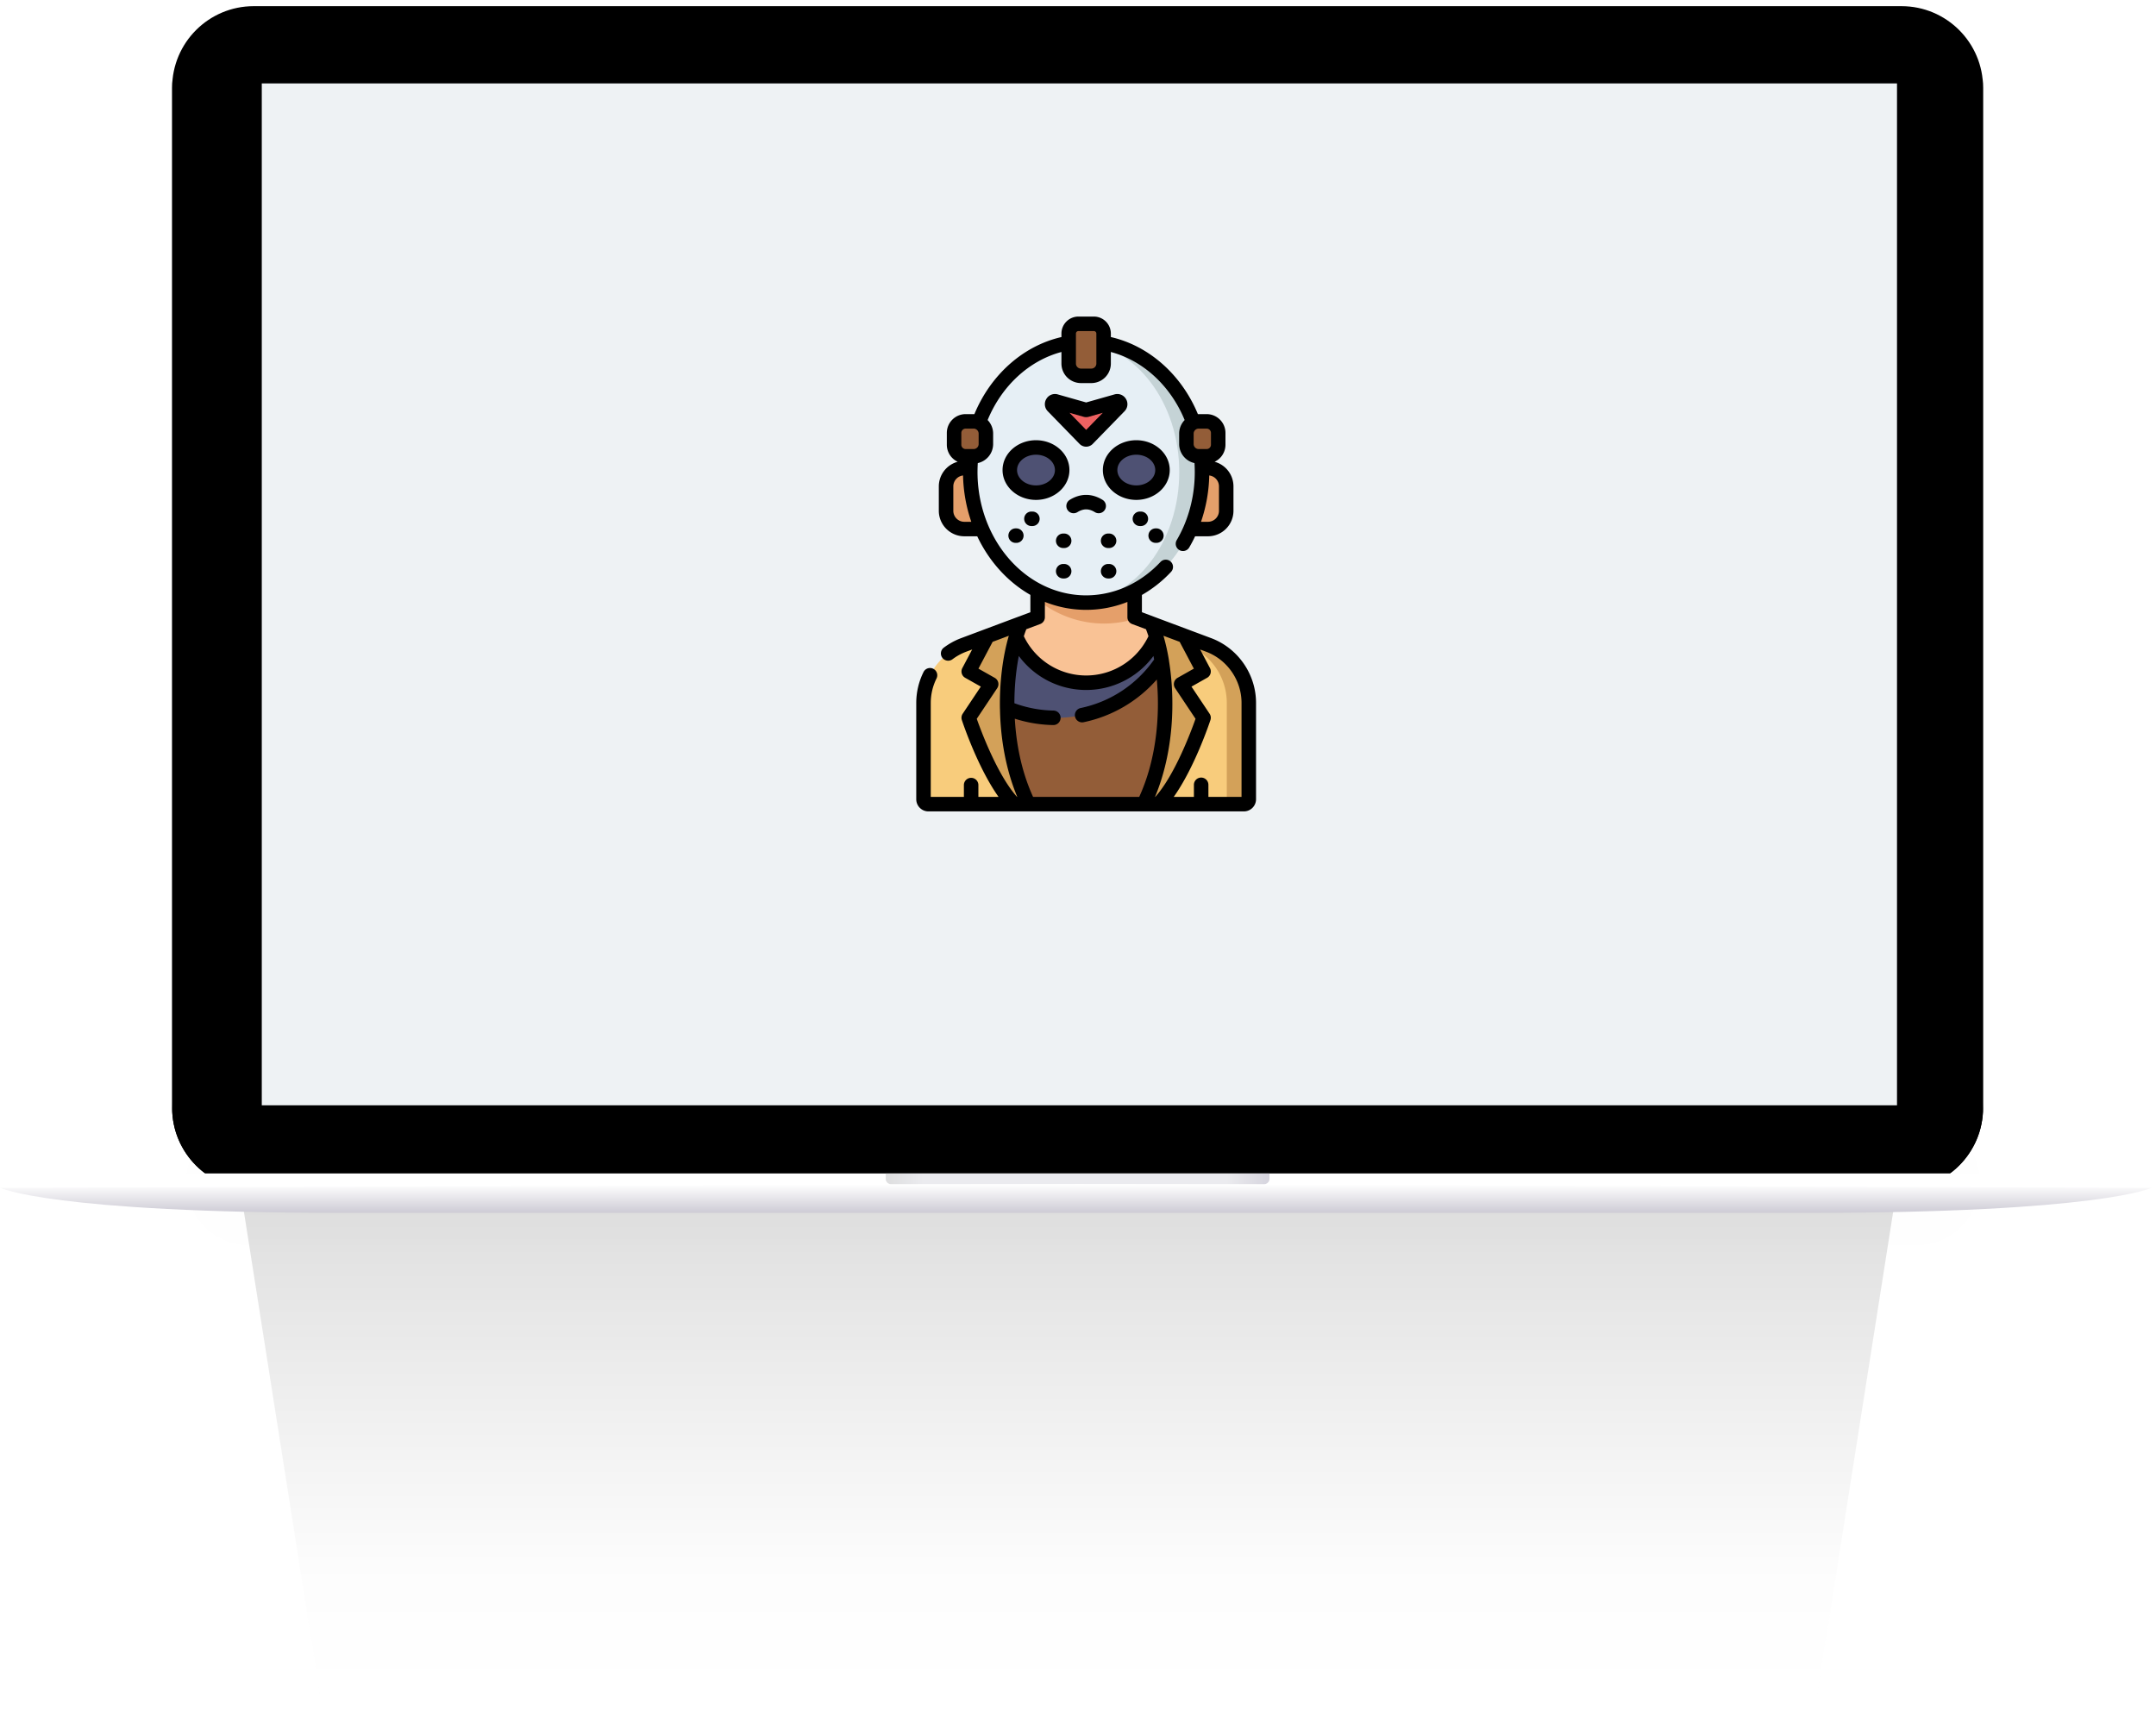 <svg xmlns="http://www.w3.org/2000/svg" xmlns:xlink="http://www.w3.org/1999/xlink" width="412" height="328" viewBox="0 0 412 328">
    <defs>
        <path id="a" d="M0 0h424v344H0z"/>
        <linearGradient id="c" x1="50%" x2="50%" y1="7.091%" y2="54.182%">
            <stop offset="0%" stop-opacity=".5"/>
            <stop offset="65.872%" stop-opacity=".05"/>
            <stop offset="100%" stop-color="#FFF" stop-opacity="0"/>
        </linearGradient>
        <filter id="d" width="134.3%" height="151%" x="-17.1%" y="-25.5%" filterUnits="objectBoundingBox">
            <feGaussianBlur in="SourceGraphic" stdDeviation="18.179"/>
        </filter>
        <filter id="e" width="110.5%" height="248.4%" x="-5.2%" y="-74.2%" filterUnits="objectBoundingBox">
            <feGaussianBlur in="SourceGraphic" stdDeviation="6"/>
        </filter>
        <filter id="f" width="118.3%" height="450.2%" x="-9.2%" y="-175.1%" filterUnits="objectBoundingBox">
            <feGaussianBlur in="SourceGraphic" stdDeviation="10"/>
        </filter>
        <path id="h" d="M32.893 15.777c0-8.615 6.99-15.6 15.598-15.6h314.865c8.615 0 15.599 6.985 15.599 15.6v194.94c0 8.616-6.991 15.6-15.599 15.6H48.491c-8.614 0-15.598-6.985-15.598-15.6V15.778z"/>
        <filter id="g" width="100.3%" height="100.9%" x="-.1%" y="-.2%" filterUnits="objectBoundingBox">
            <feOffset dy="1" in="SourceAlpha" result="shadowOffsetOuter1"/>
            <feColorMatrix in="shadowOffsetOuter1" values="0 0 0 0 0 0 0 0 0 0 0 0 0 0 0 0 0 0 0.2 0"/>
        </filter>
        <filter id="i" width="100.6%" height="101.3%" x="-.3%" y="-.4%" filterUnits="objectBoundingBox">
            <feGaussianBlur in="SourceAlpha" result="shadowBlurInner1" stdDeviation=".5"/>
            <feOffset dy="1" in="shadowBlurInner1" result="shadowOffsetInner1"/>
            <feComposite in="shadowOffsetInner1" in2="SourceAlpha" k2="-1" k3="1" operator="arithmetic" result="shadowInnerInner1"/>
            <feColorMatrix in="shadowInnerInner1" values="0 0 0 0 1 0 0 0 0 1 0 0 0 0 1 0 0 0 1 0"/>
        </filter>
        <linearGradient id="j" x1="0%" y1="50%" y2="50%">
            <stop offset="0%" stop-color="#BCBDBF"/>
            <stop offset="9.76%" stop-color="#D8D8DF"/>
            <stop offset="88.821%" stop-color="#D8D8DF"/>
            <stop offset="100%" stop-color="#ADAABD"/>
        </linearGradient>
        <linearGradient id="k" x1="50%" x2="50%" y1="0%" y2="100%">
            <stop offset="0%" stop-color="#FFF"/>
            <stop offset="100%" stop-color="#CDCBD5"/>
        </linearGradient>
        <path id="l" d="M50.025 15.939h312.483v195.302H50.025z"/>
    </defs>
    <g fill="none" fill-rule="evenodd">
        <g transform="translate(-4 -16)">
            <mask id="b" fill="#fff">
                <use xlink:href="#a"/>
            </mask>
            <g mask="url(#b)">
                <g transform="translate(4 16)">
                    <path fill="url(#c)" d="M363.413 221.177l-32.232 204.826c-1.324 5.905-252.65 5.902-253.974 0L44.975 221.177c-1.325-5.905 319.762-5.902 318.438 0z" filter="url(#d)" opacity=".5"/>
                    <path fill="#000" d="M35.497 225.91c0-6.7 5.438-12.133 12.129-12.133h318.652c6.698 0 12.128 5.43 12.128 12.133 0 6.701-5.438 12.133-12.128 12.133H47.626c-6.699 0-12.129-5.43-12.129-12.133z" filter="url(#e)" opacity=".05"/>
                    <path fill="#000" d="M53.108 213.911h310.428a8.566 8.566 0 1 1 0 17.132H53.108a8.566 8.566 0 1 1 0-17.132z" filter="url(#f)" opacity=".5"/>
                    <use fill="#000" filter="url(#g)" xlink:href="#h"/>
                    <use fill="#FFF" xlink:href="#h"/>
                    <use fill="#000" filter="url(#i)" xlink:href="#h"/>
                    <path fill="#FFF" d="M0 224.261h411.162v2.741H0z"/>
                    <path fill="url(#j)" fill-opacity=".5" d="M169.262 224.261h73.324v1.028c0 .568-.468 1.028-1.037 1.028H170.3a1.03 1.03 0 0 1-1.037-1.028v-1.028z"/>
                    <path fill="url(#k)" d="M206.266 226.317l204.896.685s-9.858 4.797-65.786 4.797h-139.11-140.48C9.884 231.8 0 227.002 0 227.002l206.266-.685z"/>
                    <use fill="#EEF2F4" xlink:href="#l"/>
                </g>
            </g>
        </g>
        <g fill-rule="nonzero">
            <path fill="#F8CC7C" d="M230.947 123.248l-14.118-5.283v-13.53h-18.545v13.53l-14.117 5.283a11.836 11.836 0 0 0-7.689 11.085v18.416c0 .517.419.935.935.935H237.7a.935.935 0 0 0 .935-.935v-18.416c0-4.936-3.064-9.355-7.688-11.085z"/>
            <path fill="#D3A159" d="M230.947 123.248l-14.118-5.283v-13.53h-4.2v13.53l14.117 5.283a11.836 11.836 0 0 1 7.688 11.085v18.416a.935.935 0 0 1-.935.935h4.2a.935.935 0 0 0 .936-.935v-18.416c0-4.936-3.064-9.355-7.688-11.085z"/>
            <path fill="#935D38" d="M220.942 121.685c-2.242 5.174-7.389 8.794-13.385 8.794-5.998 0-11.144-3.62-13.386-8.794-2.368 7.87-2.875 21.295 2.37 32h22.032c5.244-10.705 4.738-24.13 2.37-32z"/>
            <path fill="#4E5173" d="M222.005 126.363a37.708 37.708 0 0 0-1.063-4.678c-2.242 5.174-7.389 8.794-13.385 8.794-5.998 0-11.144-3.62-13.386-8.794-1.095 3.638-1.79 8.464-1.705 13.659a24.25 24.25 0 0 0 9.305 1.844c8.439 0 15.872-4.298 20.234-10.825z"/>
            <path fill="#F9C295" d="M207.557 130.48c6.717 0 12.37-4.542 14.066-10.721l-4.794-1.794v-13.339c-.08-.066-.163-.128-.244-.192h-18.057c-.081.064-.164.126-.244.192v13.34l-4.795 1.793c1.697 6.179 7.35 10.72 14.068 10.72z"/>
            <path fill="#E59F6A" d="M216.585 104.434h-18.057c-.081.064-.164.126-.244.192v10.04c3.594 2.836 7.969 4.502 12.69 4.502 2.194 0 4.312-.361 6.314-1.031l-.459-.172v-13.339c-.08-.066-.163-.128-.244-.192zM230.839 101.108h-6.69V89.469h6.69a3.485 3.485 0 0 1 3.485 3.485v4.668a3.485 3.485 0 0 1-3.485 3.486zM184.274 101.108h6.69V89.469h-6.69a3.486 3.486 0 0 0-3.485 3.485v4.668a3.486 3.486 0 0 0 3.485 3.486z"/>
            <path fill="#E6EFF5" d="M229.7 90.218c0-13.778-9.914-24.947-22.143-24.947-12.23 0-22.144 11.169-22.144 24.947 0 13.777 9.914 24.947 22.144 24.947 12.23 0 22.143-11.17 22.143-24.947z"/>
            <path fill="#C5D3D6" d="M207.557 65.27c-.384 0-.765.012-1.144.034 10.549.67 18.937 11.568 18.937 24.914 0 13.345-8.388 24.244-18.937 24.914.379.022.76.033 1.144.033 12.23 0 22.143-11.17 22.143-24.947 0-13.778-9.914-24.947-22.143-24.947z"/>
            <g fill="#935D38">
                <path d="M204.22 63.748v5.735a2.347 2.347 0 0 0 2.347 2.346h1.979a2.347 2.347 0 0 0 2.347-2.346v-5.735a1.863 1.863 0 0 0-1.862-1.863h-2.95a1.863 1.863 0 0 0-1.861 1.863zM230.585 80.53h-1.528a2.342 2.342 0 0 0-2.342 2.342v1.989a2.342 2.342 0 0 0 2.342 2.342h1.528c1.22 0 2.21-.99 2.21-2.21V82.74c0-1.22-.99-2.21-2.21-2.21zM184.528 80.53h1.528a2.343 2.343 0 0 1 2.342 2.342v1.989a2.343 2.343 0 0 1-2.342 2.342h-1.528a2.21 2.21 0 0 1-2.21-2.21V82.74c0-1.22.99-2.21 2.21-2.21z"/>
            </g>
            <path fill="#4E5173" d="M222.146 89.835c0-2.384-2.24-4.318-5.005-4.318-2.764 0-5.004 1.934-5.004 4.318 0 2.385 2.24 4.318 5.004 4.318 2.764 0 5.005-1.933 5.005-4.318zM202.977 89.835c0-2.384-2.241-4.318-5.006-4.318-2.763 0-5.004 1.934-5.004 4.318 0 2.385 2.241 4.318 5.004 4.318 2.765 0 5.006-1.933 5.006-4.318z"/>
            <path fill="#ED6161" d="M207.292 83.87l-6.077-6.24c-.396-.408.002-1.075.549-.92l5.692 1.616a.37.37 0 0 0 .202 0l5.69-1.617c.547-.154.945.513.55.92l-6.077 6.241a.368.368 0 0 1-.53 0z"/>
            <path fill="#D3A159" d="M195.07 119.168l-6.362 2.38-3.589 6.781 4.288 2.421-4.288 6.423s3.808 11.574 8.628 16.511h2.794c-5.857-11.954-4.543-27.302-1.47-34.516zM221.366 153.684c4.82-4.937 8.627-16.51 8.627-16.51l-4.288-6.424 4.288-2.42-3.588-6.782-6.363-2.38c3.073 7.214 4.387 22.562-1.47 34.516h2.794z"/>
            <path fill="#000" d="M231.431 121.95l-4.504-1.685-.037-.014-6.362-2.38a.836.836 0 0 0-.039-.015l-2.275-.851v-3.3a23.772 23.772 0 0 0 5.551-4.395 1.385 1.385 0 1 0-2.018-1.897c-1.644 1.748-3.501 3.161-5.5 4.209a18.65 18.65 0 0 1-8.69 2.159c-12.122 0-21.565-11.722-20.705-25.278a3.734 3.734 0 0 0 2.931-3.642v-1.988a3.714 3.714 0 0 0-1.052-2.594c2.692-6.549 7.943-11.373 14.103-13.008v2.212a3.736 3.736 0 0 0 3.733 3.731h1.979a3.736 3.736 0 0 0 3.732-3.731V67.27c6.161 1.634 11.412 6.46 14.104 13.008a3.714 3.714 0 0 0-1.052 2.594v1.988a3.735 3.735 0 0 0 2.931 3.642c.274 4.314-.494 8.42-2.017 11.982a1.337 1.337 0 0 0-.064.151 24.55 24.55 0 0 1-1.316 2.593 1.385 1.385 0 1 0 2.392 1.398 27.08 27.08 0 0 0 1.123-2.134h2.46a4.876 4.876 0 0 0 4.87-4.87v-4.668a4.88 4.88 0 0 0-3.604-4.704 3.598 3.598 0 0 0 2.075-3.257v-2.255a3.599 3.599 0 0 0-3.595-3.594h-1.528l-.145.002c-3.134-7.557-9.358-13.067-16.634-14.73v-.67a3.251 3.251 0 0 0-3.247-3.247h-2.95a3.252 3.252 0 0 0-3.247 3.248v.67c-7.275 1.662-13.5 7.172-16.633 14.73a3.22 3.22 0 0 0-.145-.003h-1.528a3.598 3.598 0 0 0-3.595 3.594v2.255a3.6 3.6 0 0 0 2.075 3.257 4.879 4.879 0 0 0-3.605 4.704v4.667a4.876 4.876 0 0 0 4.871 4.871h2.47c2.27 4.802 5.828 8.728 10.155 11.199v3.314l-2.275.85-.04.014-6.362 2.381-.037.015-4.502 1.685a13.183 13.183 0 0 0-3.333 1.828 1.385 1.385 0 1 0 1.669 2.212 10.445 10.445 0 0 1 2.633-1.446l1.125-.42-1.882 3.555c-.35.664-.11 1.486.543 1.855l2.989 1.687-3.46 5.182a1.386 1.386 0 0 0-.164 1.202c.139.42 3.012 9.066 7.018 14.693h-3.857v-2.309a1.386 1.386 0 0 0-2.77 0v2.309h-6.331v-17.965a10.5 10.5 0 0 1 1.114-4.695 1.386 1.386 0 0 0-2.476-1.244 13.285 13.285 0 0 0-1.409 5.94v18.415c0 1.28 1.04 2.32 2.32 2.32h60.289c1.279 0 2.32-1.04 2.32-2.32v-18.416c0-5.486-3.452-10.462-8.59-12.383zm1.508-28.995v4.667c0 1.158-.943 2.1-2.1 2.1h-1.332a29.064 29.064 0 0 0 1.572-8.854 2.104 2.104 0 0 1 1.86 2.087zm-1.53-10.216v2.255c0 .454-.37.824-.824.824h-1.528a.958.958 0 0 1-.957-.957v-1.99c0-.527.43-.956.957-.956h1.528c.455 0 .824.37.824.824zm-25.326-19.468h2.948c.263 0 .477.213.477.477v1.761c-.001.032-.001.063 0 .094v3.88c0 .53-.432.96-.961.96h-1.98a.962.962 0 0 1-.961-.96v-3.88-1.855c0-.264.213-.477.477-.477zm-22.38 19.468c0-.454.37-.824.825-.824h1.528c.528 0 .957.43.957.958v1.988c0 .527-.43.957-.957.957h-1.528a.825.825 0 0 1-.824-.824v-2.255zm.571 16.984c-1.158 0-2.1-.943-2.1-2.1v-4.668c0-1.077.815-1.967 1.86-2.087a28.929 28.929 0 0 0 1.578 8.855h-1.338zm36.996 34.921c-.013 4.581-.657 11.286-3.574 17.655h-20.279c-2.384-5.206-3.25-10.635-3.493-14.946a25.58 25.58 0 0 0 7.325 1.216h.028a1.385 1.385 0 0 0 .028-2.77 22.806 22.806 0 0 1-7.46-1.403c.002-1.07.037-2.136.104-3.186a46.607 46.607 0 0 1 .744-5.847 15.968 15.968 0 0 0 12.864 6.502 15.97 15.97 0 0 0 12.861-6.498c.044.223.086.449.127.677-3.362 4.788-8.328 8.072-14.04 9.27a1.385 1.385 0 1 0 .569 2.712 25.506 25.506 0 0 0 13.985-8.16 50.6 50.6 0 0 1 .211 4.778zm-22.5-15.38c.54-.203.9-.72.9-1.298v-2.937a21.197 21.197 0 0 0 7.887 1.522 21.31 21.31 0 0 0 7.886-1.513v2.928c0 .578.36 1.095.9 1.297l2.647.99c.166.426.324.872.474 1.336a13.198 13.198 0 0 1-23.814 0c.149-.464.308-.91.474-1.335l2.645-.99zm-4.422 33.035c-3.741-4.178-6.863-12.565-7.695-14.927l3.906-5.852a1.383 1.383 0 0 0-.47-1.976l-3.114-1.758 2.711-5.124 3.094-1.157c-1.177 4.012-1.78 8.924-1.699 13.86 0 .044.003.085.008.126.097 5.483 1.044 11.382 3.305 16.808h-.046zm26.371 0c3.612-8.669 3.87-18.543 2.67-25.998a1.261 1.261 0 0 0-.018-.164 39.443 39.443 0 0 0-1.038-4.633l3.094 1.158 2.711 5.123-3.114 1.76a1.384 1.384 0 0 0-.47 1.974l3.906 5.853c-.831 2.361-3.95 10.745-7.695 14.927h-.046zm16.53 0h-6.33v-2.309a1.385 1.385 0 1 0-2.77 0v2.309h-3.857c4.007-5.627 6.879-14.273 7.017-14.693a1.386 1.386 0 0 0-.163-1.202l-3.46-5.182 2.989-1.687a1.385 1.385 0 0 0 .543-1.855l-1.882-3.555 1.125.42c4.06 1.519 6.789 5.453 6.789 9.79v17.964z"/>
            <path fill="#000" d="M217.141 84.132c-3.523 0-6.39 2.558-6.39 5.703 0 3.144 2.867 5.703 6.39 5.703 3.524 0 6.39-2.559 6.39-5.703 0-3.145-2.866-5.703-6.39-5.703zm0 8.635c-1.996 0-3.619-1.315-3.619-2.932s1.624-2.933 3.62-2.933c1.995 0 3.619 1.316 3.619 2.933 0 1.617-1.624 2.932-3.62 2.932zM204.362 89.835c0-3.145-2.867-5.703-6.39-5.703-3.524 0-6.39 2.558-6.39 5.703 0 3.144 2.866 5.703 6.39 5.703 3.523 0 6.39-2.559 6.39-5.703zm-6.39 2.932c-1.996 0-3.62-1.315-3.62-2.932s1.624-2.933 3.62-2.933c1.995 0 3.62 1.316 3.62 2.933 0 1.617-1.625 2.932-3.62 2.932zM205.885 97.882c1.156-.711 2.187-.711 3.343 0a1.385 1.385 0 0 0 1.452-2.36c-2.043-1.257-4.203-1.257-6.247 0a1.385 1.385 0 1 0 1.452 2.36zM211.942 101.967h-.185a1.385 1.385 0 1 0 0 2.77h.185a1.385 1.385 0 1 0 0-2.77zM211.942 107.785h-.185a1.385 1.385 0 1 0 0 2.77h.185a1.385 1.385 0 1 0 0-2.77zM203.356 101.967h-.185a1.385 1.385 0 1 0 0 2.77h.185a1.385 1.385 0 1 0 0-2.77zM203.356 107.785h-.185a1.385 1.385 0 1 0 0 2.77h.185a1.385 1.385 0 1 0 0-2.77zM207.557 85.368c.47 0 .928-.194 1.257-.53l6.077-6.243a1.918 1.918 0 0 0 .275-2.346 1.917 1.917 0 0 0-2.195-.871l-5.414 1.537-5.415-1.537a1.918 1.918 0 0 0-2.195.871 1.919 1.919 0 0 0 .276 2.347l6.076 6.241c.328.337.787.53 1.258.53zm-.48-5.71c.314.09.645.09.959 0l2.699-.765-3.178 3.264-3.179-3.264 2.699.766zM217.829 97.764a1.385 1.385 0 1 0 0 2.771h.184a1.385 1.385 0 1 0 0-2.77h-.184zM220.845 100.982a1.385 1.385 0 1 0 0 2.77h.185a1.386 1.386 0 0 0 0-2.77h-.185zM197.1 97.764a1.385 1.385 0 1 0 0 2.771h.185a1.385 1.385 0 1 0 0-2.77h-.185zM194.083 100.982a1.385 1.385 0 1 0 0 2.77h.185a1.386 1.386 0 0 0 0-2.77h-.185z"/>
        </g>
    </g>
</svg>
